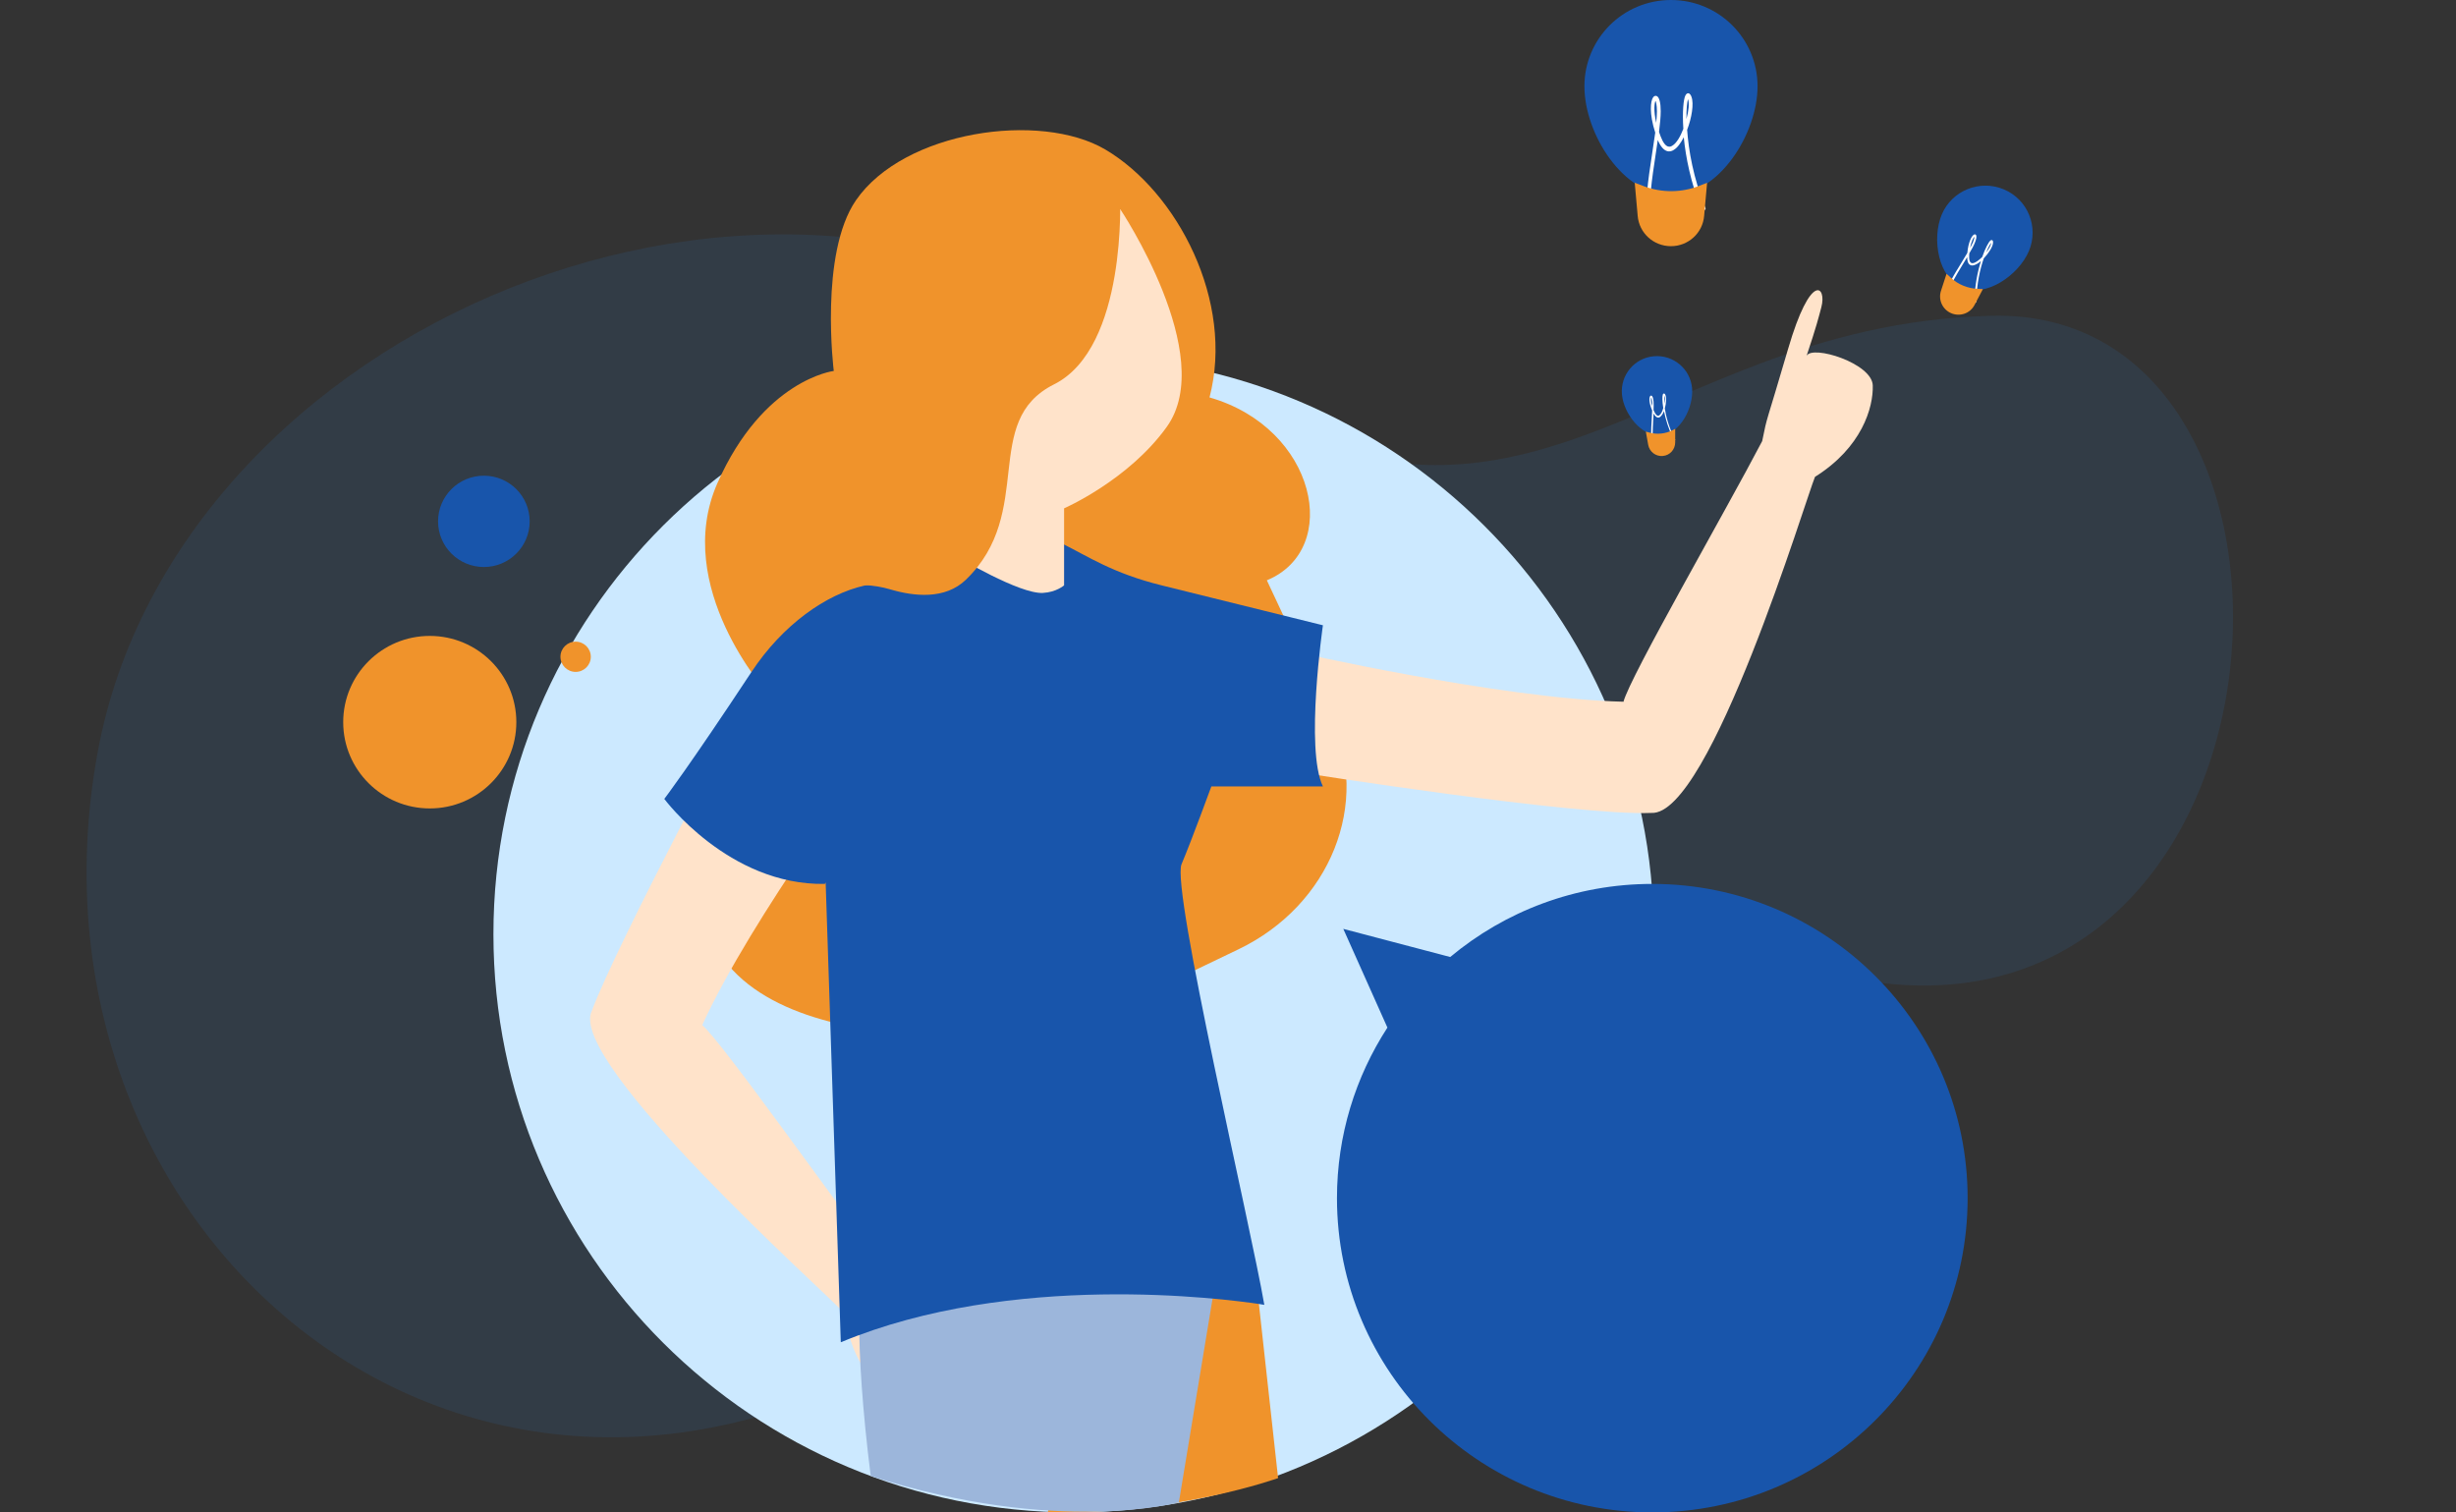 <svg width="406" height="250" viewBox="0 0 406 250" fill="none" xmlns="http://www.w3.org/2000/svg">
<rect x="0" y="0" width="406" height="250" fill="#333333" stroke="none"/>
<g clip-path="url(#clip0_1118_842)">
<path opacity="0.1" d="M16.179 124.167C0.615 208.125 85.192 274.861 164.079 214.051C302.083 107.685 233.766 149.63 307.867 162.037C381.968 174.444 388.612 50.602 329.122 52.199C269.632 53.796 251.351 103.148 189.189 57.685C127.028 12.222 29.164 54.213 16.179 124.167Z" fill="#2A94F4"/>
<path d="M177.482 250C230.453 250 273.395 207.208 273.395 154.421C273.395 101.635 230.453 58.843 177.482 58.843C124.51 58.843 81.568 101.635 81.568 154.421C81.568 207.208 124.51 250 177.482 250Z" fill="#CCE9FF"/>
<path d="M71.046 133.634C78.948 133.634 85.355 127.25 85.355 119.375C85.355 111.5 78.948 105.116 71.046 105.116C63.143 105.116 56.736 111.5 56.736 119.375C56.736 127.25 63.143 133.634 71.046 133.634Z" fill="#F0932B"/>
<path d="M79.989 93.727C84.171 93.727 87.561 90.348 87.561 86.181C87.561 82.013 84.171 78.634 79.989 78.634C75.806 78.634 72.416 82.013 72.416 86.181C72.416 90.348 75.806 93.727 79.989 93.727Z" fill="#1855AB"/>
<path d="M95.157 111.065C96.543 111.065 97.666 109.946 97.666 108.565C97.666 107.184 96.543 106.065 95.157 106.065C93.772 106.065 92.648 107.184 92.648 108.565C92.648 109.946 93.772 111.065 95.157 111.065Z" fill="#F0932B"/>
<path d="M137.83 61.319C137.83 61.319 135.414 41.944 141.5 33.102C149.445 21.597 171.977 18.38 182.732 24.722C194.625 31.736 204.103 49.838 199.945 65.694C217.622 70.764 221.85 90.787 209.422 95.926L220.061 118.634C226.682 132.755 219.922 149.63 204.73 156.921L177.529 169.977C177.529 169.977 127.331 177.847 117.389 154.676C107.446 131.505 126.912 114.606 126.912 114.606C126.912 114.606 111.024 97.014 118.596 79.861C126.192 62.708 137.83 61.319 137.83 61.319Z" fill="#F0932B"/>
<path d="M215.02 127.708C215.02 127.708 260.642 134.907 273 134.375C282.687 134.907 298.645 82.06 300.039 78.819C307.774 73.981 309.702 67.361 309.586 63.704C309.47 60.046 299.598 56.968 298.645 58.819C300.271 53.981 300.643 52.454 301.084 50.787C302.014 47.338 299.366 44.722 295.579 57.708C291.839 70.509 292.211 68.403 291.305 72.917C285.196 84.606 269.446 111.875 268.378 115.995C247.959 115.509 213.371 107.593 213.371 107.593L215.02 127.708ZM123.66 115.37C123.66 115.37 102.034 155.81 97.829 167.106C93.648 175.509 137.087 214.213 139.526 217.014C141.035 226.204 145.031 229.375 148.422 231.019C151.814 232.639 158.388 225.301 157.064 223.588C160.896 227.338 162.151 228.38 163.498 229.583C166.309 232.037 169.724 230.926 159.247 221.389C148.91 211.968 150.722 213.31 146.912 210.347C138.504 199.352 119.456 172.361 116.087 169.444C124.287 151.458 144.729 124.306 144.729 124.306L123.66 115.37Z" fill="#FFE3CA"/>
<path d="M173.208 250L185.821 195.463L207.308 208.287C207.308 208.287 209.051 223.981 211.281 244.329C211.281 244.329 194.463 250.394 173.208 250Z" fill="#F0932B"/>
<path d="M194.88 248.333C198.318 227.639 201.059 210.972 201.059 210.972C201.059 210.972 142.266 202.824 142.057 218.843C141.988 223.75 142.568 233.194 143.939 243.981C174.857 253.889 194.88 248.333 194.88 248.333Z" fill="#9CB6DB"/>
<path d="M195.322 142.847C193.58 146.875 206.797 202.801 209.004 215.694C209.004 215.694 208.725 215.648 208.191 215.556C202.453 214.699 167.354 210.093 138.991 221.875L136.39 142.87L136.273 139.931C136.273 139.931 136.273 136.944 136.552 132.384V132.338C137.203 122.94 139.154 107.083 145.217 96.898C148.353 91.62 152.511 87.847 158.202 87.292C175.833 85.556 175.74 92.755 192.116 96.782L218.691 103.356C218.691 103.356 215.717 123.889 218.691 130H200.247C200.247 129.977 197.041 138.773 195.322 142.847Z" fill="#1855AB"/>
<path d="M185.194 34.583C185.194 34.583 201.362 58.75 192.883 70.555C186.542 79.398 175.903 84.028 175.903 84.028V96.759C175.903 96.759 174.625 97.894 172.395 98.009C168.516 98.218 158.202 92.014 158.202 92.014V41.875L185.194 34.583Z" fill="#FFE3CA"/>
<path d="M136.343 146.111C136.343 146.111 160.734 117.94 156.854 104.375C152.975 90.81 134.531 95.463 124.218 111.088C113.904 126.713 109.815 132.06 109.815 132.06C109.815 132.06 120.431 146.366 136.343 146.111Z" fill="#1855AB"/>
<path d="M185.148 32.292C185.148 32.292 186.402 57.454 174.23 63.542C162.058 69.63 171.257 84.63 159.666 95.833C156.228 99.144 151.117 98.588 147.191 97.43C141.57 95.764 135.136 96.968 131.21 101.018C130.838 101.412 130.49 101.829 130.211 102.245C115.158 92.338 153.301 37.269 153.301 37.269L185.148 32.292Z" fill="#F0932B"/>
<path d="M229.353 169.861C224.08 177.986 221.014 187.662 221.014 198.056C221.014 226.736 244.359 250 273.14 250C301.921 250 325.266 226.736 325.266 198.056C325.266 169.375 301.921 146.111 273.14 146.111C260.434 146.111 248.773 150.648 239.736 158.194L222.059 153.542L229.353 169.861ZM290.539 14.259C290.539 22.13 284.127 32.292 276.229 32.292C268.331 32.292 261.92 22.13 261.92 14.259C261.92 6.389 268.308 0 276.229 0C284.151 0 290.539 6.389 290.539 14.259Z" fill="#1855AB"/>
<path d="M276.67 38.75C275.207 38.75 273.836 37.731 272.628 35.718C271.769 34.282 272.419 29.954 273.116 25.37C273.302 24.167 273.465 22.986 273.627 21.921C272.605 18.75 272.837 16.69 273.279 16.088C273.441 15.857 273.674 15.787 273.883 15.88C274.301 16.088 274.533 16.968 274.533 18.38C274.533 19.306 274.417 20.486 274.254 21.806C274.324 22.037 274.417 22.268 274.51 22.523C275.346 24.745 276.182 24.259 276.461 24.074C277.135 23.681 277.785 22.57 278.273 21.296C278.087 18.426 278.296 16.366 278.621 15.764C278.784 15.44 278.993 15.417 279.086 15.417C279.411 15.44 279.574 15.88 279.62 16.018C280.038 17.13 279.667 19.468 278.9 21.458C279.133 24.815 279.922 29.421 281.874 34.259L281.966 34.468L281.85 34.653C281.757 34.815 279.597 38.634 276.74 38.681C276.717 38.75 276.693 38.75 276.67 38.75ZM274.045 23.148C273.929 23.912 273.813 24.699 273.697 25.509C273.093 29.537 272.396 34.074 273.093 35.231C274.208 37.06 275.416 37.986 276.693 37.963C278.9 37.917 280.735 35.185 281.2 34.444C279.504 30.185 278.668 26.018 278.343 22.685C277.855 23.657 277.274 24.445 276.67 24.792C276.113 25.162 274.998 25.393 274.045 23.148ZM273.674 16.667C273.511 16.968 273.302 18.195 273.79 20.301C273.859 19.583 273.906 18.935 273.906 18.403C273.906 17.315 273.743 16.829 273.674 16.667ZM279.04 16.389C278.9 16.852 278.761 18.009 278.784 19.676C279.156 18.333 279.295 17.037 279.04 16.389Z" fill="white"/>
<path d="M276.229 40.694C273.349 40.694 270.956 38.519 270.724 35.671L270.236 30.208L271.7 30.764C274.696 31.898 277.995 31.875 280.968 30.694L282.199 30.208L281.712 35.671C281.479 38.519 279.087 40.694 276.229 40.694Z" fill="#F0932B"/>
<path d="M335.393 41.505C333.721 45.463 328.332 49.236 324.36 47.569C320.387 45.903 319.319 39.444 320.991 35.463C322.664 31.505 327.24 29.63 331.235 31.296C335.231 32.963 337.066 37.523 335.393 41.505Z" fill="#1855AB"/>
<path d="M323.198 50.903C322.455 50.602 321.99 49.792 321.805 48.519C321.665 47.616 322.92 45.579 324.244 43.426C324.592 42.87 324.917 42.315 325.219 41.806C325.382 40 325.939 39.005 326.288 38.796C326.427 38.704 326.543 38.727 326.636 38.819C326.799 39.005 326.729 39.514 326.427 40.208C326.241 40.671 325.916 41.25 325.544 41.875C325.544 42.014 325.521 42.153 325.521 42.292C325.475 43.588 325.986 43.519 326.172 43.495C326.59 43.426 327.147 43.009 327.682 42.477C328.193 40.995 328.75 40 329.029 39.769C329.168 39.653 329.284 39.676 329.331 39.699C329.493 39.792 329.47 40.023 329.47 40.116C329.447 40.764 328.75 41.852 327.937 42.708C327.333 44.444 326.752 46.921 326.729 49.769V49.884L326.636 49.954C326.567 50.023 324.662 51.481 323.222 50.903C323.222 50.903 323.222 50.903 323.198 50.903ZM325.196 42.5C324.987 42.87 324.755 43.241 324.522 43.611C323.361 45.509 322.06 47.662 322.153 48.38C322.316 49.537 322.734 50.255 323.384 50.509C324.499 50.949 326.009 49.954 326.404 49.676C326.45 47.176 326.915 44.907 327.472 43.148C327.031 43.542 326.567 43.796 326.195 43.866C325.8 43.935 325.196 43.819 325.196 42.5ZM326.381 39.144C326.241 39.259 325.87 39.838 325.684 40.995C325.87 40.648 326.032 40.324 326.148 40.069C326.357 39.537 326.404 39.259 326.381 39.144ZM329.145 40.139C328.982 40.347 328.657 40.903 328.332 41.736C328.797 41.157 329.145 40.532 329.145 40.139Z" fill="white"/>
<path d="M322.571 51.782C321.131 51.181 320.387 49.583 320.852 48.102L321.781 45.255L322.408 45.833C323.663 47.037 325.335 47.708 327.077 47.755L327.797 47.778L326.404 50.417C325.683 51.806 324.011 52.384 322.571 51.782Z" fill="#F0932B"/>
<path d="M279.713 64.144C279.992 67.338 277.785 71.69 274.58 71.968C271.374 72.245 268.401 68.38 268.122 65.185C267.843 61.991 270.189 59.167 273.395 58.889C276.601 58.611 279.411 60.949 279.713 64.144Z" fill="#1855AB"/>
<path d="M274.975 74.56C274.371 74.606 273.79 74.259 273.233 73.472C272.838 72.917 272.931 71.134 273.047 69.259C273.07 68.773 273.093 68.287 273.117 67.847C272.582 66.597 272.605 65.764 272.768 65.509C272.838 65.417 272.907 65.37 273 65.394C273.186 65.463 273.302 65.81 273.349 66.389C273.372 66.759 273.372 67.245 273.349 67.801C273.395 67.894 273.442 67.986 273.488 68.079C273.906 68.958 274.232 68.727 274.324 68.634C274.58 68.449 274.812 67.986 274.952 67.454C274.766 66.296 274.789 65.463 274.882 65.208C274.928 65.07 275.021 65.046 275.068 65.046C275.207 65.046 275.277 65.208 275.3 65.278C275.509 65.718 275.439 66.667 275.207 67.523C275.416 68.866 275.904 70.718 276.88 72.593L276.926 72.685L276.88 72.778C276.856 72.847 276.113 74.468 274.952 74.606C274.998 74.56 274.998 74.56 274.975 74.56ZM273.349 68.333C273.326 68.634 273.302 68.981 273.302 69.306C273.209 70.949 273.093 72.824 273.419 73.264C273.93 73.958 274.464 74.306 274.975 74.236C275.858 74.144 276.508 72.963 276.671 72.639C275.834 70.972 275.347 69.306 275.068 67.963C274.905 68.38 274.696 68.704 274.464 68.889C274.255 69.074 273.813 69.213 273.349 68.333ZM272.954 65.718C272.884 65.856 272.861 66.366 273.14 67.176C273.14 66.875 273.14 66.62 273.117 66.412C273.07 65.972 273 65.787 272.954 65.718ZM275.137 65.417C275.091 65.602 275.091 66.088 275.161 66.759C275.254 66.204 275.254 65.671 275.137 65.417Z" fill="white"/>
<path d="M274.882 75.37C273.721 75.486 272.675 74.676 272.466 73.542L272.071 71.343L272.675 71.505C273.93 71.852 275.277 71.713 276.438 71.134L276.926 70.88V73.102C276.926 74.306 276.043 75.278 274.882 75.37Z" fill="#F0932B"/>
</g>
<defs>
<clipPath id="clip0_1118_842">
<rect width="406" height="250" fill="white"/>
</clipPath>
</defs>
</svg>
